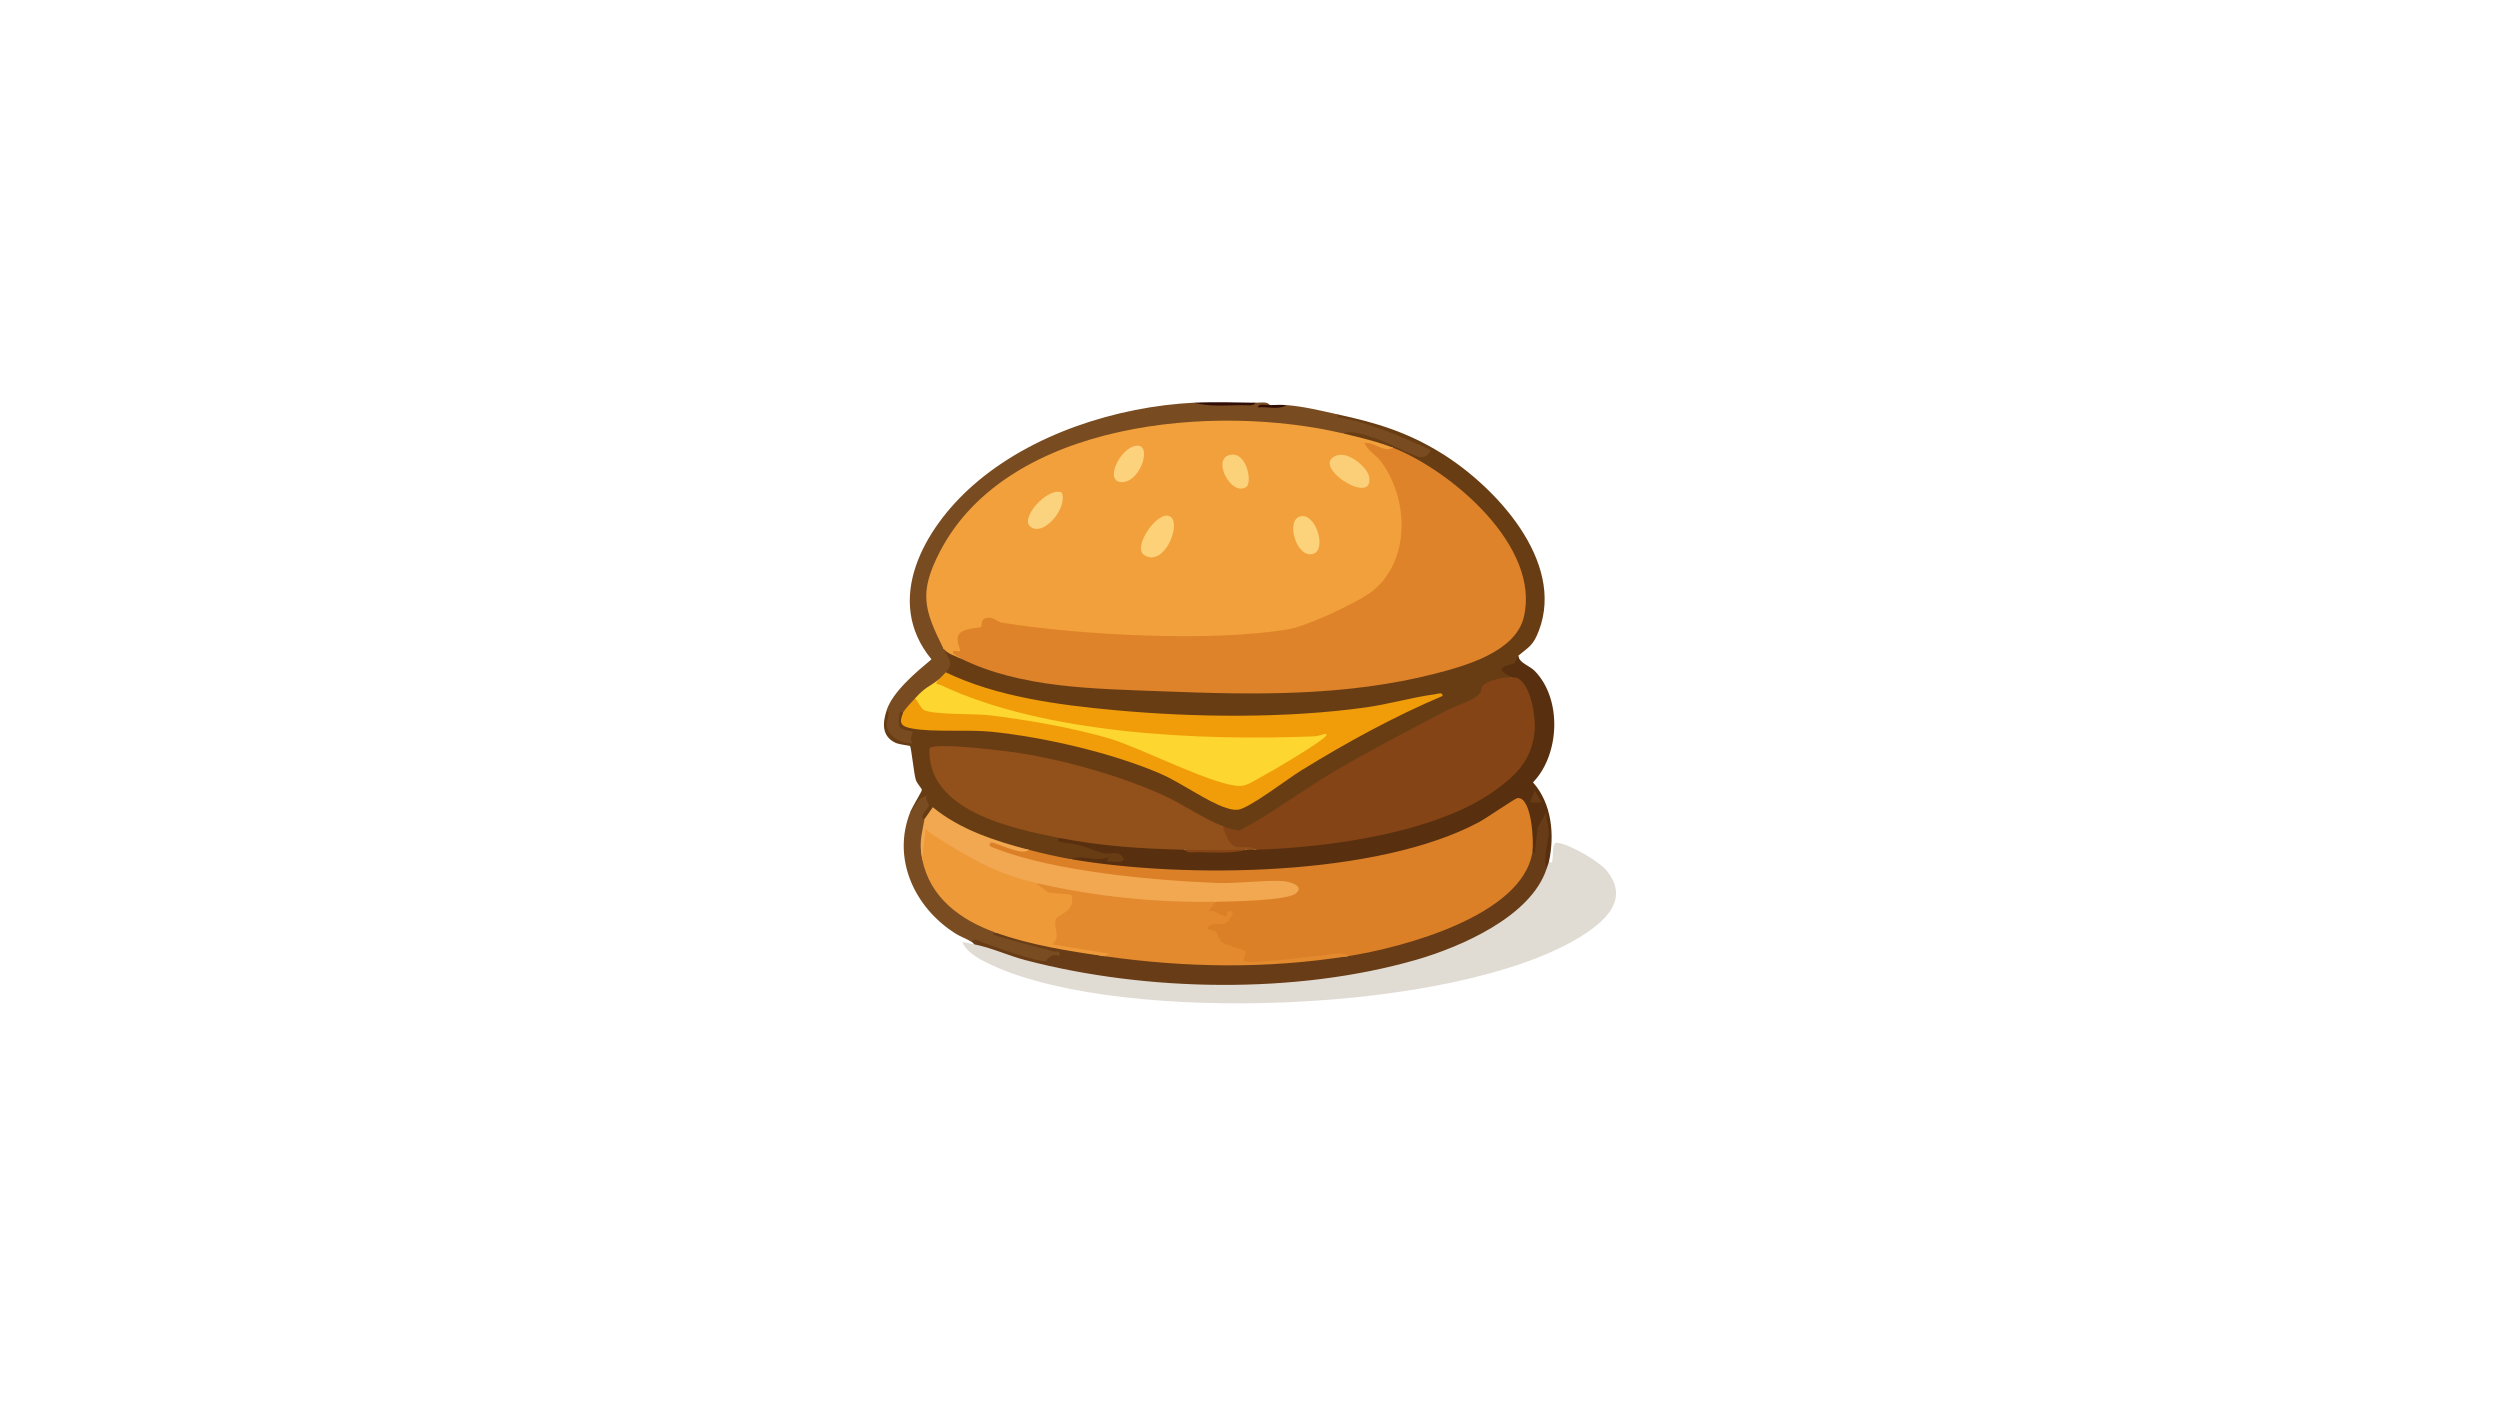 <?xml version="1.0" encoding="UTF-8"?>
<svg id="uuid-b1db4a0d-535c-4a8e-974c-27a81745fdad" data-name="Layer 1" xmlns="http://www.w3.org/2000/svg" viewBox="0 0 1366 768">
  <defs>
    <style>
      .uuid-43f62503-6bd7-482b-8d8d-becd5fa2127a {
        fill: #92501a;
      }

      .uuid-9b3e8d3d-0c75-4854-837c-978f36655fa3 {
        fill: #fdd62f;
      }

      .uuid-2a1756e9-0dae-419e-b2fd-6431ccd70593 {
        fill: #fbcf78;
      }

      .uuid-38a274eb-54d5-40dc-b855-5485fe6c5f5a {
        fill: #f2a850;
      }

      .uuid-77c99ce1-47d3-435c-a0b4-83da58432be4 {
        fill: #de832a;
      }

      .uuid-681a70ce-a7a5-4c4b-8096-bf0cc795ab54 {
        fill: #f2a03b;
      }

      .uuid-aed20ca5-7fc8-4f25-9e08-df6e7843f6bf {
        fill: #693d14;
      }

      .uuid-1c1c1ab3-4f08-426c-adc5-600d1ac8ee34 {
        fill: #ee9a39;
      }

      .uuid-30aa0727-2435-4bb0-ba4a-86304f0523fc {
        fill: #dc8028;
      }

      .uuid-a6619892-8ffc-4230-acee-c181340e1e4d {
        fill: #844416;
      }

      .uuid-d718bafa-b0cf-4af1-bcf5-8ce2bc8250c9 {
        fill: #300e05;
      }

      .uuid-a190eb41-cc0b-43b6-911b-9be2b18894d2 {
        fill: #fbd27d;
      }

      .uuid-4000cd5c-b2d2-472b-94ec-d181187f7fea {
        fill: #fcd27c;
      }

      .uuid-69be268b-2f8b-43f1-be88-629c55246f86 {
        fill: #794b20;
      }

      .uuid-7f1b19a0-126e-470a-9ca4-59796d590e77 {
        fill: #794c21;
      }

      .uuid-f6df1f10-258b-412f-8ce2-f0ed990e4d06 {
        fill: #f09d09;
      }

      .uuid-58e76b83-8e36-4ccc-88bb-4a7222c342ca {
        fill: #683c16;
      }

      .uuid-924feb32-6017-46dd-b25c-969a976fdaee {
        fill: #fcd27a;
      }

      .uuid-765bd6b9-6727-42f8-8fd4-a07ae0891627 {
        fill: #e3892e;
      }

      .uuid-489322a9-2445-4c2d-b674-5c607e96c015 {
        fill: #fcd178;
      }

      .uuid-681f361a-910b-40cb-800e-05025a6976da {
        fill: #fbd27a;
      }

      .uuid-da533b51-3559-49af-a68a-0cfc14d7707e {
        fill: #e1dcd3;
      }

      .uuid-11ec41cb-b612-4cac-93ee-16742158ba8b {
        fill: #58300f;
      }
    </style>
  </defs>
  <path class="uuid-aed20ca5-7fc8-4f25-9e08-df6e7843f6bf" d="M731.33,226.51c20.86,4.53,37.64,9.65,55.97,20.93,29.74,18.3,67.92,59.16,53.59,97.03-3.26,8.62-5.52,8.88-11.34,13.86,1.73,5.49-.16,6.24-5.24,7.9,1.57.59,1.62,1.99,1.37,3.73l-1.11,2.67c-7.73-.16-12.45,2.5-14.16,7.99l-4.15,3.33c-43.18,18.96-84.71,45.17-124.89,70.62-4.72,3.46-10.64,1.5-13.36-3.2l-4.15,1.05c-29.36-18.4-59.77-27.47-93.25-35.85-6.85-1.72-57.65-8.8-60.14-6.05-.64.7.65,6.72,1.1,8.29,6.82,23.87,44.56,31.76,65.73,36.09l1.53,2.94c7.98,3.29,23.29,6.01,34.67,7,7.84,8.53-2.93,7.38-9.31,6.61-5.83-1.55-12.66-2.16-18.9-1.98-7.52,2.49-17.5.27-23.26-5.17-6.31-.32-12.55-1.84-18.73-4.58-.9.66-1.75,1.13-2.4.94-10.45-3.11-20.84-8.96-29.76-15.17-2.02,1.53-4.01,2.2-5.97,2.02-6.09,3.8-2.86-4.75-.64-8.08-2.33,3.08-4.7,4.48-7.12,4.21,1.25-3.13,6.41-11.37,6.3-12.04-.17-1.05-2.68-3.33-3.39-5.74-.99-3.37-2.43-17.58-3.08-18.24-.29-.29-5.77-.73-7.95-1.75-7.62-3.6-7.1-10.87-4.81-17.8,3.69-1.2,4.55,1.51,2.56,8.11,1.39,7.61,14.52,8.35,3.72,3.78-4.96-3.55-1.19-17.89,2.76-10.6.69,5.91,5.89,8.31,15.61,7.18,53.71-1.05,110.14,11.66,155.8,40.08,7.77,3.58,11.86,4.88,19.13-.59,27.85-19.27,58.28-37.9,90.36-52.46-60.13,13.42-125.24,12.36-186.36,4.85-13.52-1.66-62.54-9.54-69.65-18.36-.65-.8-1.15-1.72-1.62-2.67.16-3.6-.68-6.83-2.52-9.71l1.22-3.22c2.62-1.92,5.67-.13,5.1,3.02l3.95,2.15,5.43-.29c23.87,10.78,50.12,13,75.93,14.65,60.56,3.86,137.81,6.81,194.83-13.49,70.52-25.1,3.03-96.1-38.51-112.6l-1.19-3.28c-8.19-1.69-16.33-3.17-24.42-4.45l-2.72-3.3c-.1-.67-.14-1.31.06-1.87,1.46-4.14,17.55,1.71,20.87,3.02.89,1.51,24.32,9.65,22.83,8.97-14.55-6.74-29.44-13.02-45.27-16.14-3.88-1.28-4.83-4.3-1.08-4.32Z"/>
  <path class="uuid-da533b51-3559-49af-a68a-0cfc14d7707e" d="M846.35,470.76l1.35.73c1.6-2.47-.33-11.46,3.13-11.04,6.86.82,22.83,10.01,27.21,15.46,12.91,16.09-1.96,28.32-15.32,36.43-67.71,41.12-248.07,47.76-319.66,15.52-6-2.7-14.78-6.87-17.22-13.14,2.18.28,4.3.86,6.46,1.28l1.85-.91c59.63,20.17,127.36,24.3,190.5,16.87,40.34-5.42,96.24-17.77,117.07-55.75l3.32-1.57c-.39-2.19.04-3.48,1.29-3.88Z"/>
  <path class="uuid-69be268b-2f8b-43f1-be88-629c55246f86" d="M652.5,220.05c11.32,1.03,22.53,1.03,33.6,0,2.44.03,6.35-.88,7.75,1.29,2.09,1.01,5.1,1.01,9.05,0,9.59.72,19.07,3.14,28.43,5.17l-.72,1.35c17.97,3.22,34.74,10.43,51.12,18.05-.92,2.47-3.03,4.03-5.69,3.88-2.5-.14-18.79-8.36-23.75-9.99-4.91-1.6-13.68-5.17-18.37-2.96l-4.46,1.63c-70.98-16.31-194.43-3.06-219.46,78.31-3.7,12.04,1.24,23.24,6.61,34.02l-1.1,3.64c2.77,5.64,5.91,8.01,1.29,12.92,2.52,2.88-.82,5.95-3.88,3.88-1.07,4.09-7.96,11.26-12.92,10.34,1.99,3.34-2.9,8.77-6.46,7.75-2.6-3.24-2.58,6.39-2.43,6.88,1.12,3.47,7.32,3.15,7.61,3.47.23.25-2.23,4.34-.02,6.44-5.64.48-13.71-3.69-14.22-9.8-.24-2.89,2.52-6.33,0-8.29,3.37-10.21,16.37-21,24.49-27.77-26.54-32.23-3.93-71.63,22.64-95.04,31.96-28.16,78.71-43.06,120.87-45.2Z"/>
  <path class="uuid-11ec41cb-b612-4cac-93ee-16742158ba8b" d="M829.55,358.33c.71,4.08,6.06,5.22,9.1,8.35,14.93,15.33,13.65,45.65-1.02,60.81,10.28,11.53,11.9,28.63,8.72,43.28-.13.61-.95,2.82-1.29,3.88-3.21-.11-4.27-2.8-3.17-8.07l1.7-11c-.23-6.09-1.12-2.52-2.67,10.72-1.37,2.35-2.88,1.91-3.61-.7l-2.46-1.22c1.09-3.26-1.53-26.72-5.37-25.84-45.29,33.24-107.65,39.39-163.41,39.68-12.69.07-71.64-1.27-78.76-6.66-.76-.57-1.4-1.31-2-2.09,6.41-2.91,13.52,1.91,20.69-1.28l-1.31,2.56c1.25-.42,10.69,1.47,9.05-1.91-2.21-4.54-7.77-1.85-10.38-2.51-7.91-2-10.48-4.6-21.3-5.88-1.01-.12-6.01-.54-3.21-2.61l7-1.33c19.37,2.71,38.77,4.7,58.2,5.98l3.29,1.81c10.81,1.61,22.54,1.01,33.6,0,1.43-.94,3.15-.94,5.17,0l3.83-2.72c45.88-2.76,170.45-15.14,140.98-85.91-2.19-1.88-3.94-3.78-5.23-5.71-1.25-.7-5.92-2.94-5.16-4.51,1.48-2.43,5.24-1.99,6.9-3.16,1.06-.75.85-2.86,2.14-3.96Z"/>
  <path class="uuid-58e76b83-8e36-4ccc-88bb-4a7222c342ca" d="M845.06,474.64c-8.41,26.09-46.89,42.77-71.08,49.75-66,19.04-147.34,17.56-213.51.28-9.36-2.44-18.82-6.87-28.15-8.68-.4-.44-.79-.98-1.29-1.29-2.59-2.87.24-4.33,3.48-3.59.12,1.18,40.48,14.12,36.55,10.53-9.33-2.84-18.68-5.54-28.06-8.11-3.06-2.14-2.67-5.05.95-4.01l6-.69c17.94,5.39,35.23,9.91,53.44,13.61,2.9-.83,5.9-1.64,8.94-1.41,31.25,3.04,62.75,6.09,93.87,3.94,10.11-1.51,20.22-2.35,30.31-2.52l1.66-2.89c30.19-6.17,74.92-16.37,92.69-43.77,1.44-4.66,3.59-8.07,6.45-10.21l1.27.65,1.57-13.96,4.9-8.65c-.79,3.73,1.2,7.42,1.18,10.84-.04,5.68-3.45,14.43-1.17,20.17Z"/>
  <path class="uuid-7f1b19a0-126e-470a-9ca4-59796d590e77" d="M497.42,443.62l5.16-7.11,3.88-1.92c-1.46,2.3,1.28,4.08,1.05,5.56s-2.84,3.38-3.45,5.67c-.54,2.05,1.12,1.58,1.1,1.68l2.2,2.34c-3.18,5.28-4.34,11.83-3.49,19.63l3.17,2.23c4.49,17.26,19.11,28.33,35.18,34.44l1.71,3.4c-3.24,1.2,1.43,2,2.26,2.25,9.78,2.96,19.64,5.32,29.46,8.08,2.05.58,3.83-1.41,3.17,2.58-4.91-2.23-6.89,2.55-7.32,2.63-4.41.87-28.85-8.09-34.86-10.21-1.65-.58-4.39-2.91-5.64-.17-2.82-1.75-6.09-2.82-8.94-4.63-22.32-14.11-34.89-40.76-24.66-66.45Z"/>
  <path class="uuid-d718bafa-b0cf-4af1-bcf5-8ce2bc8250c9" d="M686.1,220.05c-1.34,2.14-4.9,1.29-7.09,1.31-8.45.09-18.53.97-26.51-1.31,10.8-.55,22.7-.13,33.6,0Z"/>
  <path class="uuid-d718bafa-b0cf-4af1-bcf5-8ce2bc8250c9" d="M693.85,221.34c2.9-.08,6.19-.21,9.05,0-4.2,2.87-10.7.63-15.5,1.28-.07-2.34,4.81-1.23,6.46-1.28Z"/>
  <path class="uuid-681a70ce-a7a5-4c4b-8096-bf0cc795ab54" d="M733.92,236.85c8.71,2.06,18.89,4.49,27.14,7.75.8,4.72-4.35,3.59-7.82,2.25,18.87,21.29,21.13,53.1,1.81,74.98-6.84,7.75-38.61,22.58-48.87,24.19-51.71,8.07-108.76,4.02-160.4-3.56-4.89-3.67-7.61-3.06-8.17,1.83-7.18.78-11.1,2.73-11.73,5.86,1.49,4.75,2.12,8.85-3.93,6.68-.28-.1,4.99-.22,2.61,2.79-3.05-1.52-6.3-2.05-9.05-5.17-10.33-21-13.76-30.24-1.96-53.01,37.2-71.81,150.72-81.1,220.37-64.59Z"/>
  <path class="uuid-77c99ce1-47d3-435c-a0b4-83da58432be4" d="M761.06,244.6c31.94,12.64,81.04,54.11,71.49,92.81-4.65,18.82-31.85,26.41-48.21,30.62-49.01,12.62-99.22,11.66-149.29,9.7-36.57-1.44-77.25-1.54-110.48-18.11l-3.87-2.6c-.42-2.53,3.19-.69,3.88-1.28.56-.48-2.68-5.85-.69-9.05,2.3-3.7,11.46-3.5,12.11-4.07.89-.79-.62-4.52,3.46-5.06,3.7-.49,5.19,2.2,7.78,2.62,42.15,6.88,115.81,10.78,157.22,3.56,9.87-1.72,39.31-15.25,46.71-21.78,19.76-17.46,18.2-50.13,3.23-70.04-2.25-2.99-7.2-5.8-8.85-9.87,5.11-.7,10.74,5.5,15.51,2.57Z"/>
  <path class="uuid-30aa0727-2435-4bb0-ba4a-86304f0523fc" d="M837.3,465.59c-5.49,35.07-71.71,52.3-100.8,56.86-19.31,1.81-38.74,3.06-58.3,3.78-1.56-1.27-1.18-3.21-.46-4.91-7.82-1.09-12.87-4.53-15.13-10.31-9.24-2.22-4.28-10.04,3.59-8.69-6.81-2.45-11.8-7.03-2.06-9.59l1.97-2.62c6.88.78,61.01-3.12,30.03-6.23-22.12,5.84-152.59-8.19-157.11-20.22-.89-2.36-1.15-3.86,1.42-4.75,7.17,2.94,14.37,4.73,21.6,5.39,7.63,1.99,15.48,3.83,23.26,5.17,61.68,10.64,167.3,9.68,223.15-20.45,3.47-1.87,19.46-12.85,20.68-12.97,7.94-.75,8.99,24.32,8.18,29.54Z"/>
  <path class="uuid-a6619892-8ffc-4230-acee-c181340e1e4d" d="M825.67,369.96c.66.37,2.63-.22,4.57,1.2,6.57,4.82,9.1,21.35,8.21,29.03-1.77,15.18-9.68,23.07-21.39,31.58-32.14,23.35-91.65,31.36-130.95,32.53l-3.32-.68c-8.94,1.48-18.95-2.46-14.77-12.24,1.87.73,7.95,2.78,9.43,2.39,18.02-9.6,34.19-22.02,51.74-32.34,20.16-11.85,41.32-22.71,62.02-33.61,5.33-2.8,13.81-4.52,17.73-9.44.96-1.21-.19-2.78,1.95-4.36,3.59-2.64,10.34-3.82,14.79-4.06Z"/>
  <path class="uuid-43f62503-6bd7-482b-8d8d-becd5fa2127a" d="M668.01,451.38c1.4,3.3,2.97,9.4,6.48,10.97,3.86,1.72,8.5-.88,11.61,1.96-1.72.05-3.45-.04-5.17,0-11.15,1.16-22.51,1.39-33.6,0-23.46-.56-45.43-1.91-68.49-6.46-26.33-5.2-72.45-14.91-71-49.04,3.33-3.45,43.44,1.73,50.6,2.89,24.77,4,53.97,12.39,76.85,22.66,10.91,4.9,21.9,12.78,32.73,17.03Z"/>
  <path class="uuid-f6df1f10-258b-412f-8ce2-f0ed990e4d06" d="M516.8,367.37c27.71,13.38,61.77,17.85,92.41,20.67,43.78,4.03,93.29,4.54,136.79-1.47,12.69-1.75,25.6-5.56,38.02-7.22,1.4-.19,4.45-1.43,4.16.93-26.97,11.47-52.51,25.49-77.42,40.83-6.87,4.23-28.48,20.78-34.34,21.32-2.65.24-4.37-.36-6.76-1.12-9.86-3.14-24.77-13.92-35.67-18.6-26.55-11.39-63.37-19.92-92.15-22.87-13.14-1.35-31.61.38-43.46-1.78-6-1.09-7.44-2.91-4.84-8.73.96-2.15,4.77-5.82,6.46-7.75,2.08-1.51,4.01-.21,5.8,3.9,12.97,1.74,26.15,2.84,39.55,3.31-5.75-1.44-35.14-11.82-35.21-13.86l2.79-3.69c.49-.39,3.18-3.14,3.88-3.88Z"/>
  <path class="uuid-38a274eb-54d5-40dc-b855-5485fe6c5f5a" d="M562.03,464.3c-3.43,3.96-19.32-4.97-20.67-3.87-2.37,1.94,1.61,2.78,2.58,3.16,31.57,12.54,86.34,17.5,120.78,18.85,11.58.45,25.25-1.63,35.92-1.04,3.8.21,12.5,2.55,7.41,6.78-4.77,3.97-36.09,4.41-43.92,4.55-1.33.69-2.67,1.32-4.07,1.77s-2.74.85-4.1.87c-30.01.33-62.13-2.77-90.04-12.98l-4.43,1.57c-19.57-4.78-36.78-15.27-53.62-25.88.3,5.85-1.03,9.65-3.99,11.39-1.85-9.12-.23-13.29,1.29-21.97l4.52-6.44c14.67,12.15,34.06,18.48,52.34,23.24Z"/>
  <path class="uuid-9b3e8d3d-0c75-4854-837c-978f36655fa3" d="M512.93,371.25c-2.36,3.52-1.14,2,1.32,3.16,56.49,26.72,141.51,30.41,203.6,27.94,2.38-.09,4.14-.91,6.36-1.39,1.68.3-.75,2.17-1.28,2.6-6.54,5.23-27.1,17.33-35.14,21.72-2.93,1.6-6.67,4.09-10.04,4.16-13.8.28-54.14-20.72-71.2-25.8-19.74-5.88-45.46-10.36-66-12.83-7.94-.95-30.03-.15-35.64-2.8-1.74-.82-3.28-4.88-4.9-6.41,5.58-6.37,7.71-6.19,12.92-10.34Z"/>
  <path class="uuid-a6619892-8ffc-4230-acee-c181340e1e4d" d="M680.93,464.3c-7.98,2.29-18.06,1.4-26.51,1.31-2.18-.02-5.75.83-7.09-1.31,11.11.27,22.49.26,33.6,0Z"/>
  <polygon class="uuid-58e76b83-8e36-4ccc-88bb-4a7222c342ca" points="842.47 438.44 836.01 438.44 838.61 432 842.47 438.44"/>
  <path class="uuid-765bd6b9-6727-42f8-8fd4-a07ae0891627" d="M664.13,492.73l-3.87,5.16c3.63-1.1,6.85,2.98,9.66,2.67,1.18-.13-.44-3.35,2.6-2.67,2.73.62-.92,5.79-3.58,6.79-2.25.85-5.39-.77-7.94.94-3.86,2.59,2.06,2.5,3.08,3.26,1.45,1.08,1.21,3.78,3.41,5.69,2.79,2.41,11.94,4,12.91,5.23.76.97-1.42,4.59-.75,5.23,2.52,2.41,43.02-3.24,49.78-3.87,2.09-.2,5.78-.77,7.08,1.3-44.82,7.04-88.56,6.32-133.11,0-9.51-2.47-19.4-4.4-29.65-5.8.84-4.66,1.04-9.5.59-14.51l1.79-2.83c10.87-6.12,9.36-9.27-4.52-9.44-2.29-.91-7.51-4.82-5.69-7.48,31.73,7.41,65.65,10.91,98.22,10.34Z"/>
  <path class="uuid-1c1c1ab3-4f08-426c-adc5-600d1ac8ee34" d="M565.91,482.39l6.95,5.32,12.44,1.14c3.15,8.69-7.16,10.91-8.22,13.24-1.98,4.35,3.05,9.58-2.12,13.89l31.65,5.19-3.22,1.29c-19.89-2.82-40.49-6.11-59.45-12.92-19.12-6.87-35.78-18.92-40.06-40.06l1.93-16.79c1.29,1.31,2.5,2.69,4.09,3.66,19.84,12.12,32.8,20.63,56.01,26.06Z"/>
  <path class="uuid-489322a9-2445-4c2d-b674-5c607e96c015" d="M639.41,282.25c6.37,3.97-3.18,27.72-14.07,21.16-7.09-4.28,7.49-25.26,14.07-21.16Z"/>
  <path class="uuid-2a1756e9-0dae-419e-b2fd-6431ccd70593" d="M730.98,248.7c5.85-1.72,16.27,6.39,17.15,12.14,2.5,16.42-33.96-7.21-17.15-12.14Z"/>
  <path class="uuid-a190eb41-cc0b-43b6-911b-9be2b18894d2" d="M580.13,269.15c3.46,7.91-9.4,24.03-16.88,18.82-6.67-4.65,9.58-22.3,16.88-18.82Z"/>
  <path class="uuid-924feb32-6017-46dd-b25c-969a976fdaee" d="M710.22,282.21c8.45-2.69,15.09,17.93,7.33,20.41-8.93,2.85-15.22-17.9-7.33-20.41Z"/>
  <path class="uuid-4000cd5c-b2d2-472b-94ec-d181187f7fea" d="M621.08,243.53c8.43-.78,2.49,18.81-7.2,19.85-11.34,1.22-2.23-18.98,7.2-19.85Z"/>
  <path class="uuid-681f361a-910b-40cb-800e-05025a6976da" d="M671.51,248.7c9.6-2.87,12.92,14.88,9.51,17.31-7.89,5.6-18.85-14.51-9.51-17.31Z"/>
</svg>